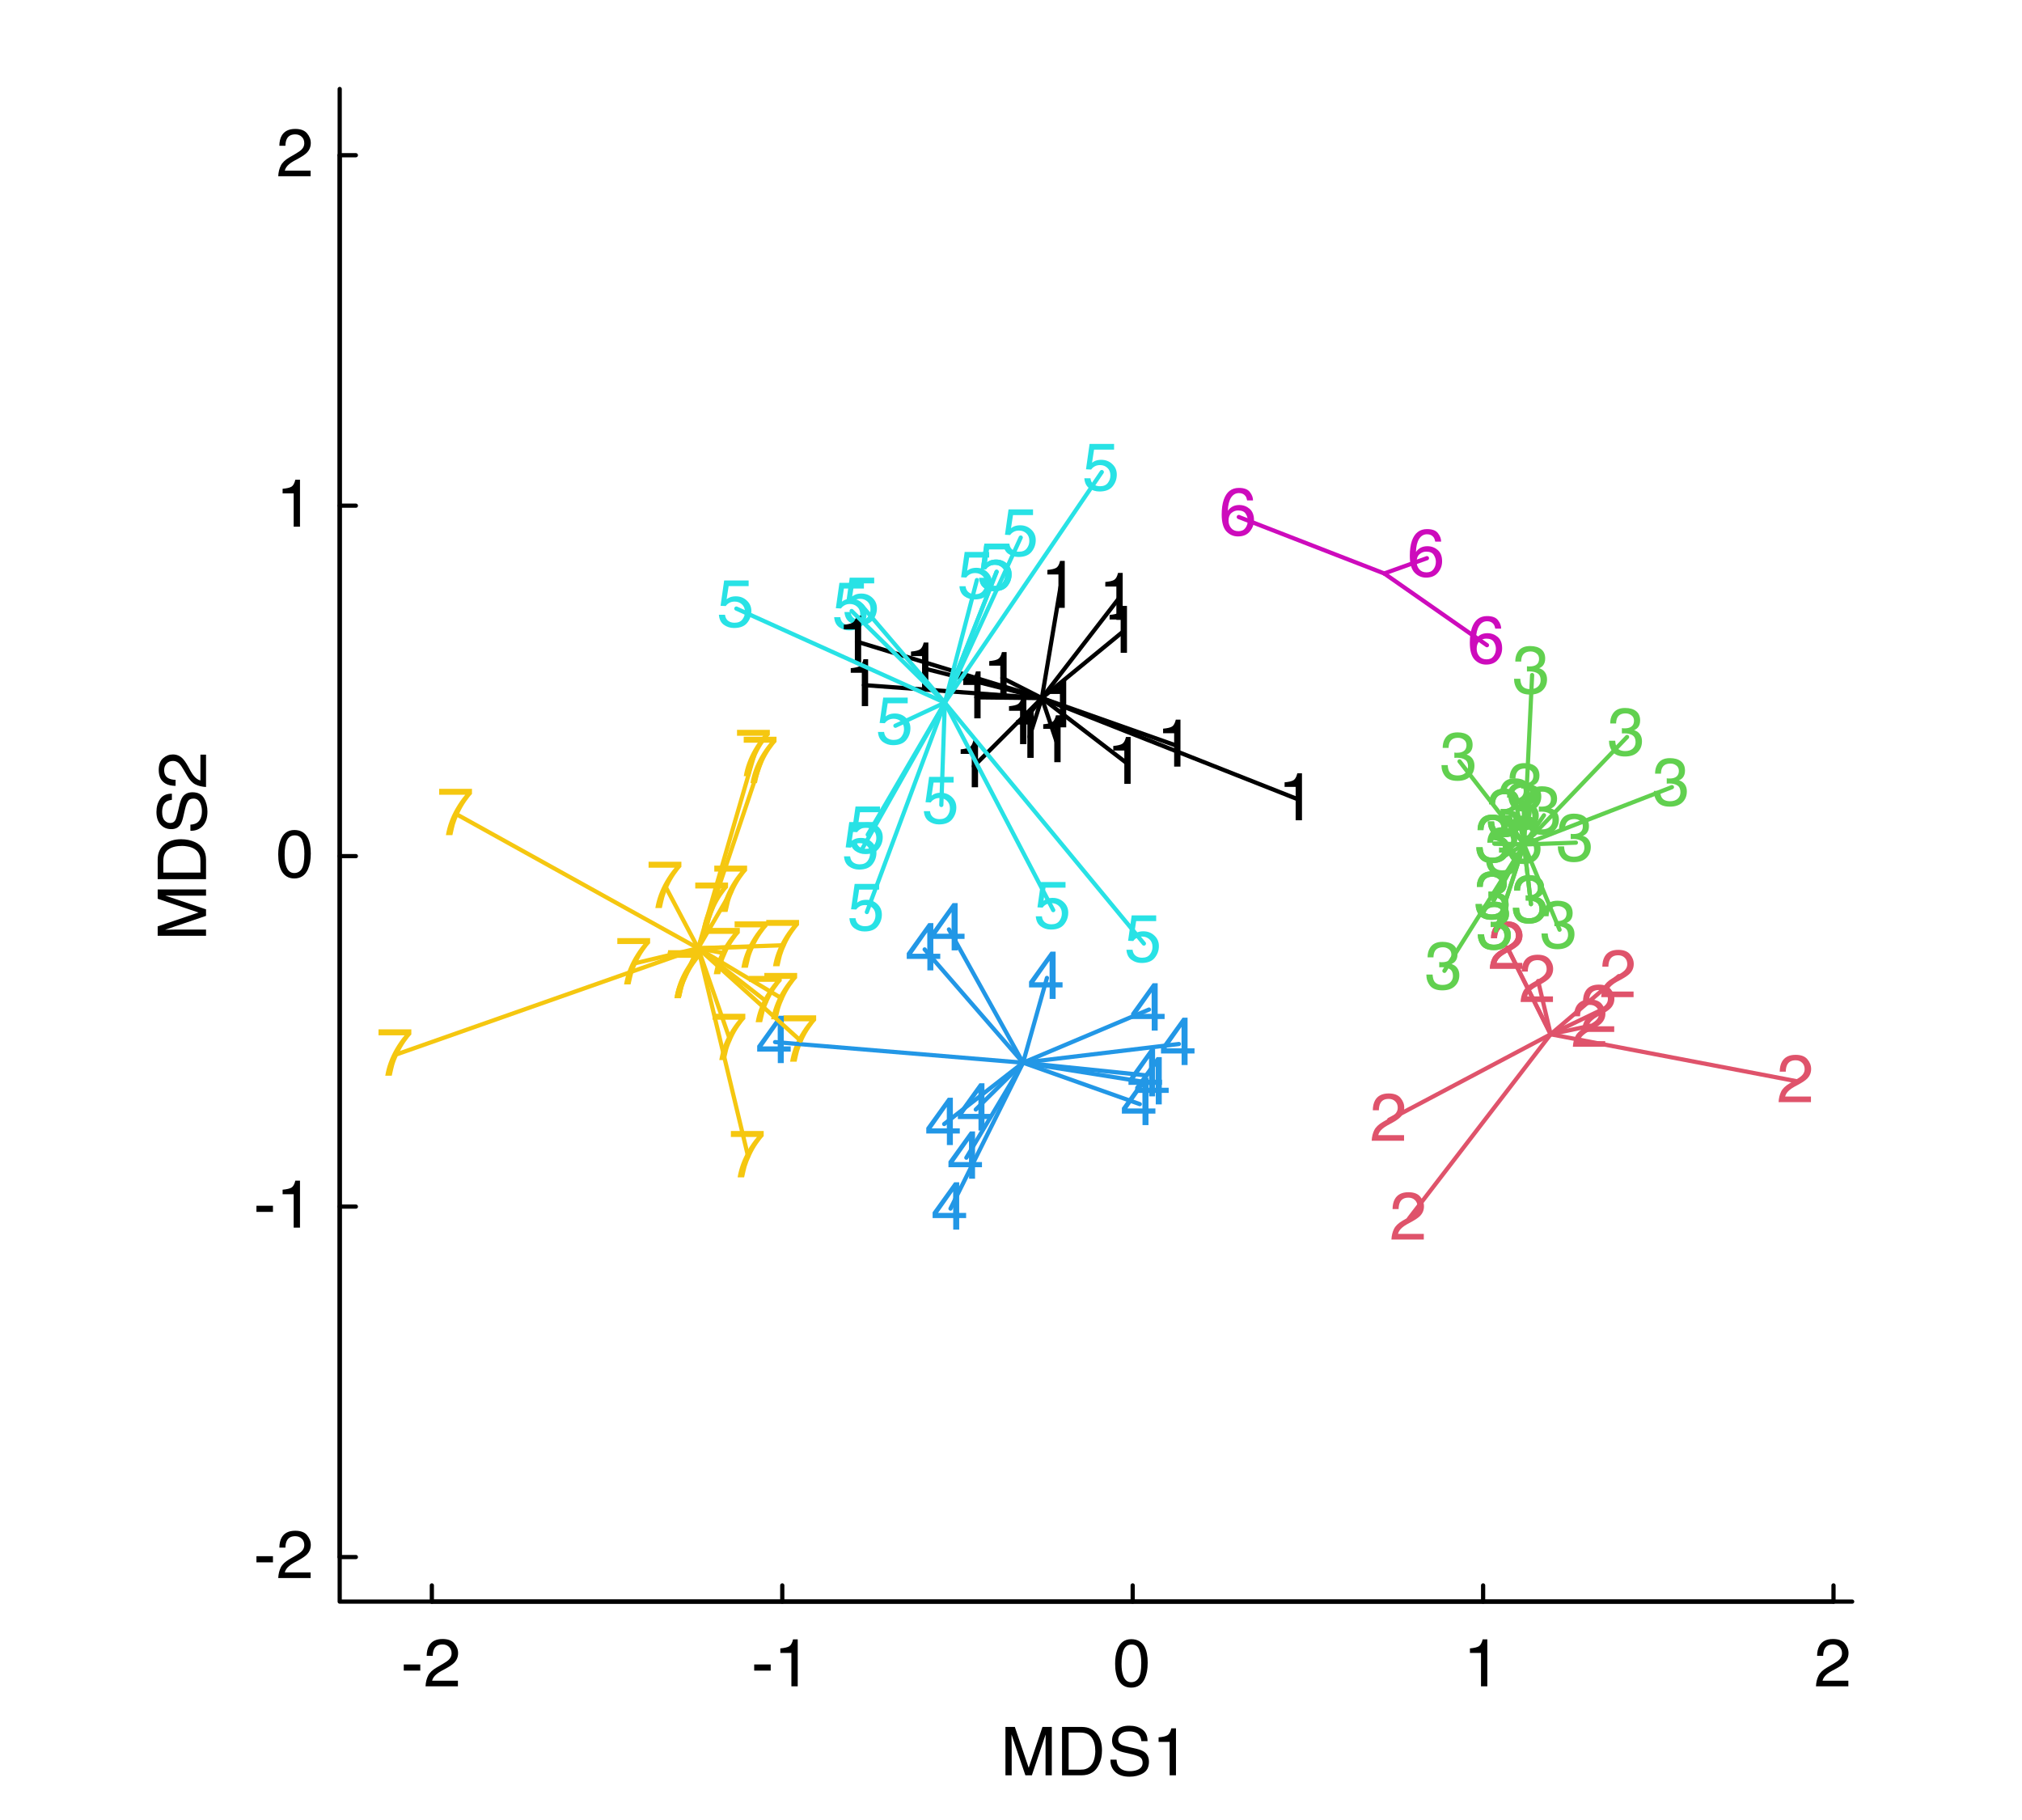 <?xml version="1.0" encoding="UTF-8"?>
<svg xmlns="http://www.w3.org/2000/svg" xmlns:xlink="http://www.w3.org/1999/xlink" width="360" height="324" viewBox="0 0 360 324">
<defs>
<g>
<g id="glyph-0-0">
<path d="M 0.391 0 L 0.391 -8.609 L 7.219 -8.609 L 7.219 0 Z M 6.141 -1.078 L 6.141 -7.531 L 1.469 -7.531 L 1.469 -1.078 Z M 6.141 -1.078 "/>
</g>
<g id="glyph-0-1">
<path d="M 0.5 -3.891 L 3.438 -3.891 L 3.438 -2.797 L 0.5 -2.797 Z M 0.5 -3.891 "/>
</g>
<g id="glyph-0-2">
<path d="M 0.375 0 C 0.414 -0.719 0.566 -1.344 0.828 -1.875 C 1.086 -2.414 1.594 -2.906 2.344 -3.344 L 3.469 -4 C 3.969 -4.289 4.32 -4.539 4.531 -4.75 C 4.852 -5.07 5.016 -5.441 5.016 -5.859 C 5.016 -6.348 4.863 -6.734 4.562 -7.016 C 4.27 -7.305 3.883 -7.453 3.406 -7.453 C 2.676 -7.453 2.176 -7.18 1.906 -6.641 C 1.75 -6.336 1.664 -5.93 1.656 -5.422 L 0.578 -5.422 C 0.586 -6.148 0.723 -6.742 0.984 -7.203 C 1.441 -8.016 2.25 -8.422 3.406 -8.422 C 4.363 -8.422 5.062 -8.16 5.5 -7.641 C 5.945 -7.117 6.172 -6.539 6.172 -5.906 C 6.172 -5.238 5.938 -4.664 5.469 -4.188 C 5.195 -3.906 4.707 -3.566 4 -3.172 L 3.188 -2.734 C 2.812 -2.523 2.516 -2.32 2.297 -2.125 C 1.898 -1.789 1.648 -1.414 1.547 -1 L 6.141 -1 L 6.141 0 Z M 0.375 0 "/>
</g>
<g id="glyph-0-3">
<path d="M 1.156 -5.938 L 1.156 -6.75 C 1.914 -6.82 2.441 -6.945 2.734 -7.125 C 3.035 -7.301 3.266 -7.711 3.422 -8.359 L 4.25 -8.359 L 4.25 0 L 3.125 0 L 3.125 -5.938 Z M 1.156 -5.938 "/>
</g>
<g id="glyph-0-4">
<path d="M 3.25 -8.391 C 4.332 -8.391 5.117 -7.941 5.609 -7.047 C 5.984 -6.359 6.172 -5.41 6.172 -4.203 C 6.172 -3.066 6 -2.125 5.656 -1.375 C 5.164 -0.301 4.359 0.234 3.234 0.234 C 2.234 0.234 1.484 -0.203 0.984 -1.078 C 0.578 -1.816 0.375 -2.801 0.375 -4.031 C 0.375 -4.977 0.5 -5.797 0.75 -6.484 C 1.207 -7.754 2.039 -8.391 3.25 -8.391 Z M 3.234 -0.734 C 3.785 -0.734 4.223 -0.973 4.547 -1.453 C 4.867 -1.941 5.031 -2.848 5.031 -4.172 C 5.031 -5.117 4.91 -5.898 4.672 -6.516 C 4.441 -7.129 3.988 -7.438 3.312 -7.438 C 2.688 -7.438 2.227 -7.145 1.938 -6.562 C 1.656 -5.977 1.516 -5.117 1.516 -3.984 C 1.516 -3.129 1.609 -2.441 1.797 -1.922 C 2.078 -1.129 2.555 -0.734 3.234 -0.734 Z M 3.234 -0.734 "/>
</g>
<g id="glyph-0-5">
<path d="M 0.891 -8.609 L 2.562 -8.609 L 5.031 -1.328 L 7.484 -8.609 L 9.141 -8.609 L 9.141 0 L 8.031 0 L 8.031 -5.078 C 8.031 -5.254 8.031 -5.547 8.031 -5.953 C 8.039 -6.359 8.047 -6.797 8.047 -7.266 L 5.594 0 L 4.438 0 L 1.969 -7.266 L 1.969 -7 C 1.969 -6.789 1.973 -6.469 1.984 -6.031 C 1.992 -5.602 2 -5.285 2 -5.078 L 2 0 L 0.891 0 Z M 0.891 -8.609 "/>
</g>
<g id="glyph-0-6">
<path d="M 4.219 -1 C 4.613 -1 4.938 -1.039 5.188 -1.125 C 5.645 -1.27 6.02 -1.562 6.312 -2 C 6.539 -2.344 6.703 -2.785 6.797 -3.328 C 6.859 -3.66 6.891 -3.961 6.891 -4.234 C 6.891 -5.305 6.676 -6.133 6.25 -6.719 C 5.832 -7.312 5.148 -7.609 4.203 -7.609 L 2.141 -7.609 L 2.141 -1 Z M 0.969 -8.609 L 4.453 -8.609 C 5.641 -8.609 6.555 -8.188 7.203 -7.344 C 7.785 -6.594 8.078 -5.625 8.078 -4.438 C 8.078 -3.52 7.906 -2.691 7.562 -1.953 C 6.957 -0.648 5.914 0 4.438 0 L 0.969 0 Z M 0.969 -8.609 "/>
</g>
<g id="glyph-0-7">
<path d="M 1.672 -2.781 C 1.703 -2.289 1.816 -1.895 2.016 -1.594 C 2.41 -1.02 3.094 -0.734 4.062 -0.734 C 4.5 -0.734 4.898 -0.797 5.266 -0.922 C 5.961 -1.16 6.312 -1.594 6.312 -2.219 C 6.312 -2.688 6.16 -3.02 5.859 -3.219 C 5.566 -3.414 5.102 -3.586 4.469 -3.734 L 3.312 -4 C 2.539 -4.164 2 -4.352 1.688 -4.562 C 1.145 -4.926 0.875 -5.461 0.875 -6.172 C 0.875 -6.953 1.141 -7.586 1.672 -8.078 C 2.203 -8.578 2.957 -8.828 3.938 -8.828 C 4.844 -8.828 5.609 -8.609 6.234 -8.172 C 6.867 -7.734 7.188 -7.035 7.188 -6.078 L 6.094 -6.078 C 6.031 -6.547 5.906 -6.898 5.719 -7.141 C 5.363 -7.586 4.758 -7.812 3.906 -7.812 C 3.219 -7.812 2.723 -7.664 2.422 -7.375 C 2.117 -7.094 1.969 -6.758 1.969 -6.375 C 1.969 -5.957 2.145 -5.648 2.5 -5.453 C 2.727 -5.328 3.25 -5.172 4.062 -4.984 L 5.281 -4.703 C 5.852 -4.566 6.301 -4.383 6.625 -4.156 C 7.164 -3.758 7.438 -3.176 7.438 -2.406 C 7.438 -1.457 7.086 -0.773 6.391 -0.359 C 5.703 0.047 4.898 0.25 3.984 0.25 C 2.91 0.25 2.07 -0.02 1.469 -0.562 C 0.863 -1.113 0.566 -1.852 0.578 -2.781 Z M 4.031 -8.844 Z M 4.031 -8.844 "/>
</g>
<g id="glyph-0-8">
<path d="M 3.125 0.234 C 2.125 0.234 1.398 -0.035 0.953 -0.578 C 0.504 -1.129 0.281 -1.797 0.281 -2.578 L 1.391 -2.578 C 1.43 -2.035 1.531 -1.641 1.688 -1.391 C 1.969 -0.953 2.461 -0.734 3.172 -0.734 C 3.734 -0.734 4.18 -0.879 4.516 -1.172 C 4.848 -1.473 5.016 -1.859 5.016 -2.328 C 5.016 -2.898 4.836 -3.301 4.484 -3.531 C 4.129 -3.77 3.641 -3.891 3.016 -3.891 C 2.941 -3.891 2.867 -3.883 2.797 -3.875 C 2.723 -3.875 2.648 -3.875 2.578 -3.875 L 2.578 -4.812 C 2.691 -4.789 2.785 -4.781 2.859 -4.781 C 2.93 -4.781 3.008 -4.781 3.094 -4.781 C 3.488 -4.781 3.812 -4.844 4.062 -4.969 C 4.508 -5.188 4.734 -5.578 4.734 -6.141 C 4.734 -6.555 4.582 -6.875 4.281 -7.094 C 3.988 -7.32 3.645 -7.438 3.25 -7.438 C 2.551 -7.438 2.066 -7.203 1.797 -6.734 C 1.648 -6.484 1.566 -6.117 1.547 -5.641 L 0.5 -5.641 C 0.5 -6.266 0.625 -6.797 0.875 -7.234 C 1.301 -8.016 2.055 -8.406 3.141 -8.406 C 3.992 -8.406 4.656 -8.211 5.125 -7.828 C 5.594 -7.453 5.828 -6.898 5.828 -6.172 C 5.828 -5.66 5.691 -5.242 5.422 -4.922 C 5.242 -4.723 5.02 -4.566 4.75 -4.453 C 5.188 -4.328 5.531 -4.094 5.781 -3.75 C 6.031 -3.406 6.156 -2.984 6.156 -2.484 C 6.156 -1.68 5.891 -1.023 5.359 -0.516 C 4.836 -0.016 4.094 0.234 3.125 0.234 Z M 3.125 0.234 "/>
</g>
<g id="glyph-0-9">
<path d="M 3.969 -2.969 L 3.969 -6.781 L 1.281 -2.969 Z M 3.984 0 L 3.984 -2.047 L 0.312 -2.047 L 0.312 -3.078 L 4.156 -8.422 L 5.047 -8.422 L 5.047 -2.969 L 6.281 -2.969 L 6.281 -2.047 L 5.047 -2.047 L 5.047 0 Z M 3.984 0 "/>
</g>
<g id="glyph-0-10">
<path d="M 1.484 -2.141 C 1.555 -1.535 1.836 -1.117 2.328 -0.891 C 2.578 -0.773 2.863 -0.719 3.188 -0.719 C 3.812 -0.719 4.273 -0.914 4.578 -1.312 C 4.879 -1.707 5.031 -2.148 5.031 -2.641 C 5.031 -3.223 4.848 -3.676 4.484 -4 C 4.129 -4.32 3.703 -4.484 3.203 -4.484 C 2.836 -4.484 2.523 -4.41 2.266 -4.266 C 2.004 -4.129 1.785 -3.938 1.609 -3.688 L 0.688 -3.734 L 1.328 -8.25 L 5.688 -8.25 L 5.688 -7.234 L 2.125 -7.234 L 1.766 -4.906 C 1.961 -5.051 2.148 -5.16 2.328 -5.234 C 2.641 -5.359 3 -5.422 3.406 -5.422 C 4.176 -5.422 4.828 -5.172 5.359 -4.672 C 5.898 -4.18 6.172 -3.555 6.172 -2.797 C 6.172 -2.004 5.922 -1.301 5.422 -0.688 C 4.93 -0.082 4.148 0.219 3.078 0.219 C 2.398 0.219 1.797 0.023 1.266 -0.359 C 0.742 -0.742 0.453 -1.336 0.391 -2.141 Z M 1.484 -2.141 "/>
</g>
<g id="glyph-0-11">
<path d="M 3.516 -8.422 C 4.453 -8.422 5.102 -8.176 5.469 -7.688 C 5.844 -7.207 6.031 -6.707 6.031 -6.188 L 4.984 -6.188 C 4.922 -6.52 4.82 -6.781 4.688 -6.969 C 4.426 -7.32 4.039 -7.5 3.531 -7.5 C 2.938 -7.5 2.461 -7.223 2.109 -6.672 C 1.766 -6.129 1.578 -5.352 1.547 -4.344 C 1.785 -4.695 2.086 -4.961 2.453 -5.141 C 2.785 -5.297 3.16 -5.375 3.578 -5.375 C 4.285 -5.375 4.898 -5.148 5.422 -4.703 C 5.941 -4.254 6.203 -3.582 6.203 -2.688 C 6.203 -1.926 5.953 -1.25 5.453 -0.656 C 4.961 -0.07 4.258 0.219 3.344 0.219 C 2.551 0.219 1.867 -0.078 1.297 -0.672 C 0.734 -1.273 0.453 -2.281 0.453 -3.688 C 0.453 -4.727 0.578 -5.613 0.828 -6.344 C 1.316 -7.727 2.211 -8.422 3.516 -8.422 Z M 3.438 -0.719 C 3.988 -0.719 4.398 -0.906 4.672 -1.281 C 4.953 -1.656 5.094 -2.098 5.094 -2.609 C 5.094 -3.035 4.969 -3.441 4.719 -3.828 C 4.477 -4.211 4.031 -4.406 3.375 -4.406 C 2.926 -4.406 2.531 -4.254 2.188 -3.953 C 1.844 -3.66 1.672 -3.211 1.672 -2.609 C 1.672 -2.078 1.828 -1.629 2.141 -1.266 C 2.453 -0.898 2.883 -0.719 3.438 -0.719 Z M 3.438 -0.719 "/>
</g>
<g id="glyph-0-12">
<path d="M 6.281 -8.25 L 6.281 -7.328 C 6.008 -7.066 5.648 -6.613 5.203 -5.969 C 4.754 -5.32 4.359 -4.625 4.016 -3.875 C 3.672 -3.133 3.41 -2.469 3.234 -1.875 C 3.129 -1.488 2.984 -0.863 2.797 0 L 1.641 0 C 1.898 -1.602 2.484 -3.195 3.391 -4.781 C 3.93 -5.707 4.492 -6.508 5.078 -7.188 L 0.438 -7.188 L 0.438 -8.25 Z M 6.281 -8.25 "/>
</g>
<g id="glyph-1-0">
<path d="M 0 -0.391 L -8.609 -0.391 L -8.609 -7.219 L 0 -7.219 Z M -1.078 -6.141 L -7.531 -6.141 L -7.531 -1.469 L -1.078 -1.469 Z M -1.078 -6.141 "/>
</g>
<g id="glyph-1-1">
<path d="M -8.609 -0.891 L -8.609 -2.562 L -1.328 -5.031 L -8.609 -7.484 L -8.609 -9.141 L 0 -9.141 L 0 -8.031 L -5.078 -8.031 C -5.254 -8.031 -5.547 -8.031 -5.953 -8.031 C -6.359 -8.039 -6.797 -8.047 -7.266 -8.047 L 0 -5.594 L 0 -4.438 L -7.266 -1.969 L -7 -1.969 C -6.789 -1.969 -6.469 -1.973 -6.031 -1.984 C -5.602 -1.992 -5.285 -2 -5.078 -2 L 0 -2 L 0 -0.891 Z M -8.609 -0.891 "/>
</g>
<g id="glyph-1-2">
<path d="M -1 -4.219 C -1 -4.613 -1.039 -4.938 -1.125 -5.188 C -1.27 -5.645 -1.562 -6.02 -2 -6.312 C -2.344 -6.539 -2.785 -6.703 -3.328 -6.797 C -3.66 -6.859 -3.961 -6.891 -4.234 -6.891 C -5.305 -6.891 -6.133 -6.676 -6.719 -6.25 C -7.312 -5.832 -7.609 -5.148 -7.609 -4.203 L -7.609 -2.141 L -1 -2.141 Z M -8.609 -0.969 L -8.609 -4.453 C -8.609 -5.641 -8.188 -6.555 -7.344 -7.203 C -6.594 -7.785 -5.625 -8.078 -4.438 -8.078 C -3.52 -8.078 -2.691 -7.906 -1.953 -7.562 C -0.648 -6.957 0 -5.914 0 -4.438 L 0 -0.969 Z M -8.609 -0.969 "/>
</g>
<g id="glyph-1-3">
<path d="M -2.781 -1.672 C -2.289 -1.703 -1.895 -1.816 -1.594 -2.016 C -1.02 -2.41 -0.734 -3.094 -0.734 -4.062 C -0.734 -4.5 -0.797 -4.898 -0.922 -5.266 C -1.16 -5.961 -1.594 -6.312 -2.219 -6.312 C -2.688 -6.312 -3.02 -6.16 -3.219 -5.859 C -3.414 -5.566 -3.586 -5.102 -3.734 -4.469 L -4 -3.312 C -4.164 -2.539 -4.352 -2 -4.562 -1.688 C -4.926 -1.145 -5.461 -0.875 -6.172 -0.875 C -6.953 -0.875 -7.586 -1.141 -8.078 -1.672 C -8.578 -2.203 -8.828 -2.957 -8.828 -3.938 C -8.828 -4.844 -8.609 -5.609 -8.172 -6.234 C -7.734 -6.867 -7.035 -7.188 -6.078 -7.188 L -6.078 -6.094 C -6.547 -6.031 -6.898 -5.906 -7.141 -5.719 C -7.586 -5.363 -7.812 -4.758 -7.812 -3.906 C -7.812 -3.219 -7.664 -2.723 -7.375 -2.422 C -7.094 -2.117 -6.758 -1.969 -6.375 -1.969 C -5.957 -1.969 -5.648 -2.145 -5.453 -2.5 C -5.328 -2.727 -5.172 -3.25 -4.984 -4.062 L -4.703 -5.281 C -4.566 -5.852 -4.383 -6.301 -4.156 -6.625 C -3.758 -7.164 -3.176 -7.438 -2.406 -7.438 C -1.457 -7.438 -0.773 -7.086 -0.359 -6.391 C 0.047 -5.703 0.25 -4.898 0.25 -3.984 C 0.25 -2.91 -0.02 -2.07 -0.562 -1.469 C -1.113 -0.863 -1.852 -0.566 -2.781 -0.578 Z M -8.844 -4.031 Z M -8.844 -4.031 "/>
</g>
<g id="glyph-1-4">
<path d="M 0 -0.375 C -0.719 -0.414 -1.344 -0.566 -1.875 -0.828 C -2.414 -1.086 -2.906 -1.594 -3.344 -2.344 L -4 -3.469 C -4.289 -3.969 -4.539 -4.32 -4.75 -4.531 C -5.07 -4.852 -5.441 -5.016 -5.859 -5.016 C -6.348 -5.016 -6.734 -4.863 -7.016 -4.562 C -7.305 -4.27 -7.453 -3.883 -7.453 -3.406 C -7.453 -2.676 -7.18 -2.176 -6.641 -1.906 C -6.336 -1.75 -5.93 -1.664 -5.422 -1.656 L -5.422 -0.578 C -6.148 -0.586 -6.742 -0.723 -7.203 -0.984 C -8.016 -1.441 -8.422 -2.25 -8.422 -3.406 C -8.422 -4.363 -8.16 -5.062 -7.641 -5.5 C -7.117 -5.945 -6.539 -6.172 -5.906 -6.172 C -5.238 -6.172 -4.664 -5.938 -4.188 -5.469 C -3.906 -5.195 -3.566 -4.707 -3.172 -4 L -2.734 -3.188 C -2.523 -2.812 -2.32 -2.516 -2.125 -2.297 C -1.789 -1.898 -1.414 -1.648 -1 -1.547 L -1 -6.141 L 0 -6.141 Z M 0 -0.375 "/>
</g>
</g>
</defs>
<rect x="-36" y="-32.4" width="432" height="388.8" fill="rgb(100%, 100%, 100%)" fill-opacity="1"/>
<path fill="none" stroke-width="0.75" stroke-linecap="round" stroke-linejoin="round" stroke="rgb(0%, 0%, 0%)" stroke-opacity="1" stroke-miterlimit="10" d="M 76.887 285.121 L 326.441 285.121 "/>
<path fill="none" stroke-width="0.75" stroke-linecap="round" stroke-linejoin="round" stroke="rgb(0%, 0%, 0%)" stroke-opacity="1" stroke-miterlimit="10" d="M 76.887 285.121 L 76.887 282.238 "/>
<path fill="none" stroke-width="0.75" stroke-linecap="round" stroke-linejoin="round" stroke="rgb(0%, 0%, 0%)" stroke-opacity="1" stroke-miterlimit="10" d="M 139.277 285.121 L 139.277 282.238 "/>
<path fill="none" stroke-width="0.75" stroke-linecap="round" stroke-linejoin="round" stroke="rgb(0%, 0%, 0%)" stroke-opacity="1" stroke-miterlimit="10" d="M 201.664 285.121 L 201.664 282.238 "/>
<path fill="none" stroke-width="0.75" stroke-linecap="round" stroke-linejoin="round" stroke="rgb(0%, 0%, 0%)" stroke-opacity="1" stroke-miterlimit="10" d="M 264.055 285.121 L 264.055 282.238 "/>
<path fill="none" stroke-width="0.75" stroke-linecap="round" stroke-linejoin="round" stroke="rgb(0%, 0%, 0%)" stroke-opacity="1" stroke-miterlimit="10" d="M 326.441 285.121 L 326.441 282.238 "/>
<g fill="rgb(0%, 0%, 0%)" fill-opacity="1">
<use xlink:href="#glyph-0-1" x="71.387" y="300.201"/>
<use xlink:href="#glyph-0-2" x="75.387" y="300.201"/>
</g>
<g fill="rgb(0%, 0%, 0%)" fill-opacity="1">
<use xlink:href="#glyph-0-1" x="133.777" y="300.201"/>
<use xlink:href="#glyph-0-3" x="137.777" y="300.201"/>
</g>
<g fill="rgb(0%, 0%, 0%)" fill-opacity="1">
<use xlink:href="#glyph-0-4" x="198.164" y="300.201"/>
</g>
<g fill="rgb(0%, 0%, 0%)" fill-opacity="1">
<use xlink:href="#glyph-0-3" x="260.555" y="300.201"/>
</g>
<g fill="rgb(0%, 0%, 0%)" fill-opacity="1">
<use xlink:href="#glyph-0-2" x="322.941" y="300.201"/>
</g>
<path fill="none" stroke-width="0.75" stroke-linecap="round" stroke-linejoin="round" stroke="rgb(0%, 0%, 0%)" stroke-opacity="1" stroke-miterlimit="10" d="M 60.48 277.188 L 60.48 27.633 "/>
<path fill="none" stroke-width="0.75" stroke-linecap="round" stroke-linejoin="round" stroke="rgb(0%, 0%, 0%)" stroke-opacity="1" stroke-miterlimit="10" d="M 60.48 277.188 L 63.359 277.188 "/>
<path fill="none" stroke-width="0.75" stroke-linecap="round" stroke-linejoin="round" stroke="rgb(0%, 0%, 0%)" stroke-opacity="1" stroke-miterlimit="10" d="M 60.48 214.801 L 63.359 214.801 "/>
<path fill="none" stroke-width="0.75" stroke-linecap="round" stroke-linejoin="round" stroke="rgb(0%, 0%, 0%)" stroke-opacity="1" stroke-miterlimit="10" d="M 60.48 152.41 L 63.359 152.41 "/>
<path fill="none" stroke-width="0.75" stroke-linecap="round" stroke-linejoin="round" stroke="rgb(0%, 0%, 0%)" stroke-opacity="1" stroke-miterlimit="10" d="M 60.48 90.023 L 63.359 90.023 "/>
<path fill="none" stroke-width="0.75" stroke-linecap="round" stroke-linejoin="round" stroke="rgb(0%, 0%, 0%)" stroke-opacity="1" stroke-miterlimit="10" d="M 60.48 27.633 L 63.359 27.633 "/>
<g fill="rgb(0%, 0%, 0%)" fill-opacity="1">
<use xlink:href="#glyph-0-1" x="45.16" y="280.928"/>
<use xlink:href="#glyph-0-2" x="49.16" y="280.928"/>
</g>
<g fill="rgb(0%, 0%, 0%)" fill-opacity="1">
<use xlink:href="#glyph-0-1" x="45.16" y="218.541"/>
<use xlink:href="#glyph-0-3" x="49.16" y="218.541"/>
</g>
<g fill="rgb(0%, 0%, 0%)" fill-opacity="1">
<use xlink:href="#glyph-0-4" x="49.16" y="156.15"/>
</g>
<g fill="rgb(0%, 0%, 0%)" fill-opacity="1">
<use xlink:href="#glyph-0-3" x="49.16" y="93.764"/>
</g>
<g fill="rgb(0%, 0%, 0%)" fill-opacity="1">
<use xlink:href="#glyph-0-2" x="49.16" y="31.373"/>
</g>
<path fill="none" stroke-width="0.75" stroke-linecap="round" stroke-linejoin="round" stroke="rgb(0%, 0%, 0%)" stroke-opacity="1" stroke-miterlimit="10" d="M 60.48 15.84 L 60.48 285.121 L 329.762 285.121 "/>
<g fill="rgb(0%, 0%, 0%)" fill-opacity="1">
<use xlink:href="#glyph-0-5" x="178.121" y="316.041"/>
<use xlink:href="#glyph-0-6" x="188.121" y="316.041"/>
<use xlink:href="#glyph-0-7" x="197.121" y="316.041"/>
<use xlink:href="#glyph-0-3" x="205.121" y="316.041"/>
</g>
<g fill="rgb(0%, 0%, 0%)" fill-opacity="1">
<use xlink:href="#glyph-1-1" x="36.682" y="167.48"/>
<use xlink:href="#glyph-1-2" x="36.682" y="157.48"/>
<use xlink:href="#glyph-1-3" x="36.682" y="148.48"/>
<use xlink:href="#glyph-1-4" x="36.682" y="140.48"/>
</g>
<g fill="rgb(0%, 0%, 0%)" fill-opacity="1">
<use xlink:href="#glyph-0-3" x="161.039" y="122.744"/>
</g>
<g fill="rgb(87.451%, 32.549%, 41.961%)" fill-opacity="1">
<use xlink:href="#glyph-0-2" x="243.84" y="203.08"/>
</g>
<g fill="rgb(38.039%, 81.569%, 30.98%)" fill-opacity="1">
<use xlink:href="#glyph-0-8" x="277.074" y="153.252"/>
</g>
<g fill="rgb(13.333%, 59.216%, 90.196%)" fill-opacity="1">
<use xlink:href="#glyph-0-9" x="161.125" y="172.756"/>
</g>
<g fill="rgb(13.333%, 59.216%, 90.196%)" fill-opacity="1">
<use xlink:href="#glyph-0-9" x="164.602" y="203.842"/>
</g>
<g fill="rgb(13.333%, 59.216%, 90.196%)" fill-opacity="1">
<use xlink:href="#glyph-0-9" x="206.391" y="189.596"/>
</g>
<g fill="rgb(13.333%, 59.216%, 90.196%)" fill-opacity="1">
<use xlink:href="#glyph-0-9" x="199.43" y="200.299"/>
</g>
<g fill="rgb(0%, 0%, 0%)" fill-opacity="1">
<use xlink:href="#glyph-0-3" x="179.785" y="134.916"/>
</g>
<g fill="rgb(38.039%, 81.569%, 30.98%)" fill-opacity="1">
<use xlink:href="#glyph-0-8" x="264.305" y="155.666"/>
</g>
<g fill="rgb(0%, 0%, 0%)" fill-opacity="1">
<use xlink:href="#glyph-0-3" x="185.582" y="129.482"/>
</g>
<g fill="rgb(0%, 0%, 0%)" fill-opacity="1">
<use xlink:href="#glyph-0-3" x="184.582" y="135.689"/>
</g>
<g fill="rgb(15.686%, 88.627%, 89.804%)" fill-opacity="1">
<use xlink:href="#glyph-0-10" x="164.094" y="146.545"/>
</g>
<g fill="rgb(0%, 0%, 0%)" fill-opacity="1">
<use xlink:href="#glyph-0-3" x="205.922" y="136.471"/>
</g>
<g fill="rgb(0%, 0%, 0%)" fill-opacity="1">
<use xlink:href="#glyph-0-3" x="197.051" y="139.549"/>
</g>
<g fill="rgb(0%, 0%, 0%)" fill-opacity="1">
<use xlink:href="#glyph-0-3" x="169.883" y="140.146"/>
</g>
<g fill="rgb(15.686%, 88.627%, 89.804%)" fill-opacity="1">
<use xlink:href="#glyph-0-10" x="149.875" y="154.588"/>
</g>
<g fill="rgb(15.686%, 88.627%, 89.804%)" fill-opacity="1">
<use xlink:href="#glyph-0-10" x="150.992" y="151.83"/>
</g>
<g fill="rgb(38.039%, 81.569%, 30.98%)" fill-opacity="1">
<use xlink:href="#glyph-0-8" x="286.184" y="134.439"/>
</g>
<g fill="rgb(0%, 0%, 0%)" fill-opacity="1">
<use xlink:href="#glyph-0-3" x="195.633" y="110.354"/>
</g>
<g fill="rgb(0%, 0%, 0%)" fill-opacity="1">
<use xlink:href="#glyph-0-3" x="178.488" y="132.471"/>
</g>
<g fill="rgb(0%, 0%, 0%)" fill-opacity="1">
<use xlink:href="#glyph-0-3" x="227.555" y="146.021"/>
</g>
<g fill="rgb(38.039%, 81.569%, 30.98%)" fill-opacity="1">
<use xlink:href="#glyph-0-8" x="269.281" y="123.416"/>
</g>
<g fill="rgb(38.039%, 81.569%, 30.98%)" fill-opacity="1">
<use xlink:href="#glyph-0-8" x="294.172" y="143.369"/>
</g>
<g fill="rgb(38.039%, 81.569%, 30.98%)" fill-opacity="1">
<use xlink:href="#glyph-0-8" x="262.441" y="163.521"/>
</g>
<g fill="rgb(80.392%, 4.314%, 73.725%)" fill-opacity="1">
<use xlink:href="#glyph-0-11" x="261.238" y="118.096"/>
</g>
<g fill="rgb(38.039%, 81.569%, 30.98%)" fill-opacity="1">
<use xlink:href="#glyph-0-8" x="264.617" y="148.818"/>
</g>
<g fill="rgb(0%, 0%, 0%)" fill-opacity="1">
<use xlink:href="#glyph-0-3" x="196.398" y="116.221"/>
</g>
<g fill="rgb(38.039%, 81.569%, 30.98%)" fill-opacity="1">
<use xlink:href="#glyph-0-8" x="262.441" y="163.521"/>
</g>
<g fill="rgb(15.686%, 88.627%, 89.804%)" fill-opacity="1">
<use xlink:href="#glyph-0-10" x="155.922" y="132.439"/>
</g>
<g fill="rgb(15.686%, 88.627%, 89.804%)" fill-opacity="1">
<use xlink:href="#glyph-0-10" x="200.16" y="171.213"/>
</g>
<g fill="rgb(38.039%, 81.569%, 30.98%)" fill-opacity="1">
<use xlink:href="#glyph-0-8" x="268.262" y="144.252"/>
</g>
<g fill="rgb(80.392%, 4.314%, 73.725%)" fill-opacity="1">
<use xlink:href="#glyph-0-11" x="250.551" y="102.611"/>
</g>
<g fill="rgb(15.686%, 88.627%, 89.804%)" fill-opacity="1">
<use xlink:href="#glyph-0-10" x="184.02" y="165.264"/>
</g>
<g fill="rgb(38.039%, 81.569%, 30.98%)" fill-opacity="1">
<use xlink:href="#glyph-0-8" x="269.074" y="164.197"/>
</g>
<g fill="rgb(87.451%, 32.549%, 41.961%)" fill-opacity="1">
<use xlink:href="#glyph-0-2" x="247.355" y="220.662"/>
</g>
<g fill="rgb(13.333%, 59.216%, 90.196%)" fill-opacity="1">
<use xlink:href="#glyph-0-9" x="182.898" y="177.83"/>
</g>
<g fill="rgb(13.333%, 59.216%, 90.196%)" fill-opacity="1">
<use xlink:href="#glyph-0-9" x="165.449" y="169.193"/>
</g>
<g fill="rgb(13.333%, 59.216%, 90.196%)" fill-opacity="1">
<use xlink:href="#glyph-0-9" x="200.605" y="195.182"/>
</g>
<g fill="rgb(0%, 0%, 0%)" fill-opacity="1">
<use xlink:href="#glyph-0-3" x="185.32" y="108.209"/>
</g>
<g fill="rgb(38.039%, 81.569%, 30.98%)" fill-opacity="1">
<use xlink:href="#glyph-0-8" x="274.168" y="168.752"/>
</g>
<g fill="rgb(38.039%, 81.569%, 30.98%)" fill-opacity="1">
<use xlink:href="#glyph-0-8" x="271.395" y="148.377"/>
</g>
<g fill="rgb(38.039%, 81.569%, 30.98%)" fill-opacity="1">
<use xlink:href="#glyph-0-8" x="268.125" y="153.584"/>
</g>
<g fill="rgb(87.451%, 32.549%, 41.961%)" fill-opacity="1">
<use xlink:href="#glyph-0-2" x="264.883" y="172.443"/>
</g>
<g fill="rgb(87.451%, 32.549%, 41.961%)" fill-opacity="1">
<use xlink:href="#glyph-0-2" x="264.883" y="172.443"/>
</g>
<g fill="rgb(87.451%, 32.549%, 41.961%)" fill-opacity="1">
<use xlink:href="#glyph-0-2" x="316.285" y="196.205"/>
</g>
<g fill="rgb(87.451%, 32.549%, 41.961%)" fill-opacity="1">
<use xlink:href="#glyph-0-2" x="284.703" y="177.514"/>
</g>
<g fill="rgb(38.039%, 81.569%, 30.98%)" fill-opacity="1">
<use xlink:href="#glyph-0-8" x="262.57" y="153.416"/>
</g>
<g fill="rgb(38.039%, 81.569%, 30.98%)" fill-opacity="1">
<use xlink:href="#glyph-0-8" x="267.812" y="147.654"/>
</g>
<g fill="rgb(87.451%, 32.549%, 41.961%)" fill-opacity="1">
<use xlink:href="#glyph-0-2" x="279.66" y="186.346"/>
</g>
<g fill="rgb(87.451%, 32.549%, 41.961%)" fill-opacity="1">
<use xlink:href="#glyph-0-2" x="270.352" y="178.381"/>
</g>
<g fill="rgb(87.451%, 32.549%, 41.961%)" fill-opacity="1">
<use xlink:href="#glyph-0-2" x="281.258" y="183.701"/>
</g>
<g fill="rgb(38.039%, 81.569%, 30.98%)" fill-opacity="1">
<use xlink:href="#glyph-0-8" x="253.668" y="176.072"/>
</g>
<g fill="rgb(38.039%, 81.569%, 30.98%)" fill-opacity="1">
<use xlink:href="#glyph-0-8" x="262.832" y="168.908"/>
</g>
<g fill="rgb(38.039%, 81.569%, 30.98%)" fill-opacity="1">
<use xlink:href="#glyph-0-8" x="262.57" y="153.416"/>
</g>
<g fill="rgb(38.039%, 81.569%, 30.98%)" fill-opacity="1">
<use xlink:href="#glyph-0-8" x="262.832" y="168.908"/>
</g>
<g fill="rgb(38.039%, 81.569%, 30.98%)" fill-opacity="1">
<use xlink:href="#glyph-0-8" x="264.617" y="148.818"/>
</g>
<g fill="rgb(38.039%, 81.569%, 30.98%)" fill-opacity="1">
<use xlink:href="#glyph-0-8" x="266.551" y="146.963"/>
</g>
<g fill="rgb(38.039%, 81.569%, 30.98%)" fill-opacity="1">
<use xlink:href="#glyph-0-8" x="269.074" y="164.197"/>
</g>
<g fill="rgb(80.392%, 4.314%, 73.725%)" fill-opacity="1">
<use xlink:href="#glyph-0-11" x="217.059" y="95.279"/>
</g>
<g fill="rgb(38.039%, 81.569%, 30.98%)" fill-opacity="1">
<use xlink:href="#glyph-0-8" x="256.359" y="138.783"/>
</g>
<g fill="rgb(13.333%, 59.216%, 90.196%)" fill-opacity="1">
<use xlink:href="#glyph-0-9" x="201.793" y="196.607"/>
</g>
<g fill="rgb(13.333%, 59.216%, 90.196%)" fill-opacity="1">
<use xlink:href="#glyph-0-9" x="201.07" y="183.463"/>
</g>
<g fill="rgb(96.078%, 78.039%, 6.275%)" fill-opacity="1">
<use xlink:href="#glyph-0-12" x="132.898" y="181.979"/>
</g>
<g fill="rgb(96.078%, 78.039%, 6.275%)" fill-opacity="1">
<use xlink:href="#glyph-0-12" x="130.352" y="172.279"/>
</g>
<g fill="rgb(96.078%, 78.039%, 6.275%)" fill-opacity="1">
<use xlink:href="#glyph-0-12" x="139.031" y="189.002"/>
</g>
<g fill="rgb(0%, 0%, 0%)" fill-opacity="1">
<use xlink:href="#glyph-0-3" x="174.969" y="124.439"/>
</g>
<g fill="rgb(13.333%, 59.216%, 90.196%)" fill-opacity="1">
<use xlink:href="#glyph-0-9" x="170.227" y="201.264"/>
</g>
<g fill="rgb(0%, 0%, 0%)" fill-opacity="1">
<use xlink:href="#glyph-0-3" x="170.336" y="127.881"/>
</g>
<g fill="rgb(13.333%, 59.216%, 90.196%)" fill-opacity="1">
<use xlink:href="#glyph-0-9" x="165.73" y="218.896"/>
</g>
<g fill="rgb(13.333%, 59.216%, 90.196%)" fill-opacity="1">
<use xlink:href="#glyph-0-9" x="168.551" y="209.838"/>
</g>
<g fill="rgb(15.686%, 88.627%, 89.804%)" fill-opacity="1">
<use xlink:href="#glyph-0-10" x="173.938" y="105.033"/>
</g>
<g fill="rgb(15.686%, 88.627%, 89.804%)" fill-opacity="1">
<use xlink:href="#glyph-0-10" x="192.664" y="87.279"/>
</g>
<g fill="rgb(15.686%, 88.627%, 89.804%)" fill-opacity="1">
<use xlink:href="#glyph-0-10" x="178.234" y="98.936"/>
</g>
<g fill="rgb(15.686%, 88.627%, 89.804%)" fill-opacity="1">
<use xlink:href="#glyph-0-10" x="173.938" y="105.033"/>
</g>
<g fill="rgb(15.686%, 88.627%, 89.804%)" fill-opacity="1">
<use xlink:href="#glyph-0-10" x="170.426" y="106.502"/>
</g>
<g fill="rgb(15.686%, 88.627%, 89.804%)" fill-opacity="1">
<use xlink:href="#glyph-0-10" x="150.836" y="165.604"/>
</g>
<g fill="rgb(15.686%, 88.627%, 89.804%)" fill-opacity="1">
<use xlink:href="#glyph-0-10" x="149.957" y="111.088"/>
</g>
<g fill="rgb(15.686%, 88.627%, 89.804%)" fill-opacity="1">
<use xlink:href="#glyph-0-10" x="148.125" y="112.01"/>
</g>
<g fill="rgb(13.333%, 59.216%, 90.196%)" fill-opacity="1">
<use xlink:href="#glyph-0-9" x="134.496" y="189.252"/>
</g>
<g fill="rgb(0%, 0%, 0%)" fill-opacity="1">
<use xlink:href="#glyph-0-3" x="149.074" y="117.967"/>
</g>
<g fill="rgb(15.686%, 88.627%, 89.804%)" fill-opacity="1">
<use xlink:href="#glyph-0-10" x="127.602" y="111.58"/>
</g>
<g fill="rgb(96.078%, 78.039%, 6.275%)" fill-opacity="1">
<use xlink:href="#glyph-0-12" x="118.43" y="177.701"/>
</g>
<g fill="rgb(96.078%, 78.039%, 6.275%)" fill-opacity="1">
<use xlink:href="#glyph-0-12" x="126.734" y="162.35"/>
</g>
<g fill="rgb(96.078%, 78.039%, 6.275%)" fill-opacity="1">
<use xlink:href="#glyph-0-12" x="125.438" y="173.436"/>
</g>
<g fill="rgb(96.078%, 78.039%, 6.275%)" fill-opacity="1">
<use xlink:href="#glyph-0-12" x="118.504" y="177.404"/>
</g>
<g fill="rgb(96.078%, 78.039%, 6.275%)" fill-opacity="1">
<use xlink:href="#glyph-0-12" x="129.688" y="209.592"/>
</g>
<g fill="rgb(96.078%, 78.039%, 6.275%)" fill-opacity="1">
<use xlink:href="#glyph-0-12" x="135.645" y="181.455"/>
</g>
<g fill="rgb(0%, 0%, 0%)" fill-opacity="1">
<use xlink:href="#glyph-0-3" x="150.312" y="125.705"/>
</g>
<g fill="rgb(96.078%, 78.039%, 6.275%)" fill-opacity="1">
<use xlink:href="#glyph-0-12" x="135.984" y="172.014"/>
</g>
<g fill="rgb(96.078%, 78.039%, 6.275%)" fill-opacity="1">
<use xlink:href="#glyph-0-12" x="109.469" y="175.248"/>
</g>
<g fill="rgb(96.078%, 78.039%, 6.275%)" fill-opacity="1">
<use xlink:href="#glyph-0-12" x="131.973" y="139.408"/>
</g>
<g fill="rgb(96.078%, 78.039%, 6.275%)" fill-opacity="1">
<use xlink:href="#glyph-0-12" x="130.781" y="138.174"/>
</g>
<g fill="rgb(96.078%, 78.039%, 6.275%)" fill-opacity="1">
<use xlink:href="#glyph-0-12" x="115.035" y="161.658"/>
</g>
<g fill="rgb(96.078%, 78.039%, 6.275%)" fill-opacity="1">
<use xlink:href="#glyph-0-12" x="126.418" y="188.721"/>
</g>
<g fill="rgb(96.078%, 78.039%, 6.275%)" fill-opacity="1">
<use xlink:href="#glyph-0-12" x="66.953" y="191.498"/>
</g>
<g fill="rgb(96.078%, 78.039%, 6.275%)" fill-opacity="1">
<use xlink:href="#glyph-0-12" x="123.344" y="165.361"/>
</g>
<g fill="rgb(96.078%, 78.039%, 6.275%)" fill-opacity="1">
<use xlink:href="#glyph-0-12" x="77.75" y="148.674"/>
</g>
<path fill="none" stroke-width="0.75" stroke-linecap="round" stroke-linejoin="round" stroke="rgb(0%, 0%, 0%)" stroke-opacity="1" stroke-miterlimit="10" d="M 185.496 124.277 L 164.539 119.004 "/>
<path fill="none" stroke-width="0.75" stroke-linecap="round" stroke-linejoin="round" stroke="rgb(0%, 0%, 0%)" stroke-opacity="1" stroke-miterlimit="10" d="M 185.496 124.277 L 183.285 131.176 "/>
<path fill="none" stroke-width="0.75" stroke-linecap="round" stroke-linejoin="round" stroke="rgb(0%, 0%, 0%)" stroke-opacity="1" stroke-miterlimit="10" d="M 185.496 124.277 L 189.082 125.742 "/>
<path fill="none" stroke-width="0.75" stroke-linecap="round" stroke-linejoin="round" stroke="rgb(0%, 0%, 0%)" stroke-opacity="1" stroke-miterlimit="10" d="M 185.496 124.277 L 188.082 131.949 "/>
<path fill="none" stroke-width="0.75" stroke-linecap="round" stroke-linejoin="round" stroke="rgb(0%, 0%, 0%)" stroke-opacity="1" stroke-miterlimit="10" d="M 185.496 124.277 L 209.422 132.73 "/>
<path fill="none" stroke-width="0.75" stroke-linecap="round" stroke-linejoin="round" stroke="rgb(0%, 0%, 0%)" stroke-opacity="1" stroke-miterlimit="10" d="M 185.496 124.277 L 200.551 135.809 "/>
<path fill="none" stroke-width="0.75" stroke-linecap="round" stroke-linejoin="round" stroke="rgb(0%, 0%, 0%)" stroke-opacity="1" stroke-miterlimit="10" d="M 185.496 124.277 L 173.383 136.406 "/>
<path fill="none" stroke-width="0.75" stroke-linecap="round" stroke-linejoin="round" stroke="rgb(0%, 0%, 0%)" stroke-opacity="1" stroke-miterlimit="10" d="M 185.496 124.277 L 199.133 106.613 "/>
<path fill="none" stroke-width="0.75" stroke-linecap="round" stroke-linejoin="round" stroke="rgb(0%, 0%, 0%)" stroke-opacity="1" stroke-miterlimit="10" d="M 185.496 124.277 L 181.988 128.73 "/>
<path fill="none" stroke-width="0.75" stroke-linecap="round" stroke-linejoin="round" stroke="rgb(0%, 0%, 0%)" stroke-opacity="1" stroke-miterlimit="10" d="M 185.496 124.277 L 231.055 142.281 "/>
<path fill="none" stroke-width="0.75" stroke-linecap="round" stroke-linejoin="round" stroke="rgb(0%, 0%, 0%)" stroke-opacity="1" stroke-miterlimit="10" d="M 185.496 124.277 L 199.898 112.48 "/>
<path fill="none" stroke-width="0.75" stroke-linecap="round" stroke-linejoin="round" stroke="rgb(0%, 0%, 0%)" stroke-opacity="1" stroke-miterlimit="10" d="M 185.496 124.277 L 188.82 104.469 "/>
<path fill="none" stroke-width="0.75" stroke-linecap="round" stroke-linejoin="round" stroke="rgb(0%, 0%, 0%)" stroke-opacity="1" stroke-miterlimit="10" d="M 185.496 124.277 L 178.469 120.699 "/>
<path fill="none" stroke-width="0.75" stroke-linecap="round" stroke-linejoin="round" stroke="rgb(0%, 0%, 0%)" stroke-opacity="1" stroke-miterlimit="10" d="M 185.496 124.277 L 173.836 124.141 "/>
<path fill="none" stroke-width="0.75" stroke-linecap="round" stroke-linejoin="round" stroke="rgb(0%, 0%, 0%)" stroke-opacity="1" stroke-miterlimit="10" d="M 185.496 124.277 L 152.574 114.227 "/>
<path fill="none" stroke-width="0.75" stroke-linecap="round" stroke-linejoin="round" stroke="rgb(0%, 0%, 0%)" stroke-opacity="1" stroke-miterlimit="10" d="M 185.496 124.277 L 153.812 121.965 "/>
<path fill="none" stroke-width="0.75" stroke-linecap="round" stroke-linejoin="round" stroke="rgb(87.451%, 32.549%, 41.961%)" stroke-opacity="1" stroke-miterlimit="10" d="M 276.082 184.125 L 247.34 199.34 "/>
<path fill="none" stroke-width="0.75" stroke-linecap="round" stroke-linejoin="round" stroke="rgb(87.451%, 32.549%, 41.961%)" stroke-opacity="1" stroke-miterlimit="10" d="M 276.082 184.125 L 250.855 216.922 "/>
<path fill="none" stroke-width="0.75" stroke-linecap="round" stroke-linejoin="round" stroke="rgb(87.451%, 32.549%, 41.961%)" stroke-opacity="1" stroke-miterlimit="10" d="M 276.082 184.125 L 268.383 168.703 "/>
<path fill="none" stroke-width="0.75" stroke-linecap="round" stroke-linejoin="round" stroke="rgb(87.451%, 32.549%, 41.961%)" stroke-opacity="1" stroke-miterlimit="10" d="M 276.082 184.125 L 268.383 168.703 "/>
<path fill="none" stroke-width="0.75" stroke-linecap="round" stroke-linejoin="round" stroke="rgb(87.451%, 32.549%, 41.961%)" stroke-opacity="1" stroke-miterlimit="10" d="M 276.082 184.125 L 319.785 192.465 "/>
<path fill="none" stroke-width="0.75" stroke-linecap="round" stroke-linejoin="round" stroke="rgb(87.451%, 32.549%, 41.961%)" stroke-opacity="1" stroke-miterlimit="10" d="M 276.082 184.125 L 288.203 173.773 "/>
<path fill="none" stroke-width="0.75" stroke-linecap="round" stroke-linejoin="round" stroke="rgb(87.451%, 32.549%, 41.961%)" stroke-opacity="1" stroke-miterlimit="10" d="M 276.082 184.125 L 283.16 182.605 "/>
<path fill="none" stroke-width="0.75" stroke-linecap="round" stroke-linejoin="round" stroke="rgb(87.451%, 32.549%, 41.961%)" stroke-opacity="1" stroke-miterlimit="10" d="M 276.082 184.125 L 273.852 174.641 "/>
<path fill="none" stroke-width="0.75" stroke-linecap="round" stroke-linejoin="round" stroke="rgb(87.451%, 32.549%, 41.961%)" stroke-opacity="1" stroke-miterlimit="10" d="M 276.082 184.125 L 284.758 179.961 "/>
<path fill="none" stroke-width="0.75" stroke-linecap="round" stroke-linejoin="round" stroke="rgb(38.039%, 81.569%, 30.98%)" stroke-opacity="1" stroke-miterlimit="10" d="M 271.344 150.336 L 280.574 150.012 "/>
<path fill="none" stroke-width="0.75" stroke-linecap="round" stroke-linejoin="round" stroke="rgb(38.039%, 81.569%, 30.98%)" stroke-opacity="1" stroke-miterlimit="10" d="M 271.344 150.336 L 267.805 152.426 "/>
<path fill="none" stroke-width="0.75" stroke-linecap="round" stroke-linejoin="round" stroke="rgb(38.039%, 81.569%, 30.98%)" stroke-opacity="1" stroke-miterlimit="10" d="M 271.344 150.336 L 289.684 131.199 "/>
<path fill="none" stroke-width="0.75" stroke-linecap="round" stroke-linejoin="round" stroke="rgb(38.039%, 81.569%, 30.98%)" stroke-opacity="1" stroke-miterlimit="10" d="M 271.344 150.336 L 272.781 120.176 "/>
<path fill="none" stroke-width="0.75" stroke-linecap="round" stroke-linejoin="round" stroke="rgb(38.039%, 81.569%, 30.98%)" stroke-opacity="1" stroke-miterlimit="10" d="M 271.344 150.336 L 297.672 140.129 "/>
<path fill="none" stroke-width="0.75" stroke-linecap="round" stroke-linejoin="round" stroke="rgb(38.039%, 81.569%, 30.98%)" stroke-opacity="1" stroke-miterlimit="10" d="M 271.344 150.336 L 265.941 160.281 "/>
<path fill="none" stroke-width="0.75" stroke-linecap="round" stroke-linejoin="round" stroke="rgb(38.039%, 81.569%, 30.98%)" stroke-opacity="1" stroke-miterlimit="10" d="M 271.344 150.336 L 268.117 145.578 "/>
<path fill="none" stroke-width="0.75" stroke-linecap="round" stroke-linejoin="round" stroke="rgb(38.039%, 81.569%, 30.98%)" stroke-opacity="1" stroke-miterlimit="10" d="M 271.344 150.336 L 265.941 160.281 "/>
<path fill="none" stroke-width="0.75" stroke-linecap="round" stroke-linejoin="round" stroke="rgb(38.039%, 81.569%, 30.98%)" stroke-opacity="1" stroke-miterlimit="10" d="M 271.344 150.336 L 271.762 141.012 "/>
<path fill="none" stroke-width="0.75" stroke-linecap="round" stroke-linejoin="round" stroke="rgb(38.039%, 81.569%, 30.98%)" stroke-opacity="1" stroke-miterlimit="10" d="M 271.344 150.336 L 272.574 160.957 "/>
<path fill="none" stroke-width="0.75" stroke-linecap="round" stroke-linejoin="round" stroke="rgb(38.039%, 81.569%, 30.98%)" stroke-opacity="1" stroke-miterlimit="10" d="M 271.344 150.336 L 277.668 165.512 "/>
<path fill="none" stroke-width="0.75" stroke-linecap="round" stroke-linejoin="round" stroke="rgb(38.039%, 81.569%, 30.98%)" stroke-opacity="1" stroke-miterlimit="10" d="M 271.344 150.336 L 274.895 145.137 "/>
<path fill="none" stroke-width="0.75" stroke-linecap="round" stroke-linejoin="round" stroke="rgb(38.039%, 81.569%, 30.98%)" stroke-opacity="1" stroke-miterlimit="10" d="M 271.344 150.336 L 271.625 150.344 "/>
<path fill="none" stroke-width="0.75" stroke-linecap="round" stroke-linejoin="round" stroke="rgb(38.039%, 81.569%, 30.98%)" stroke-opacity="1" stroke-miterlimit="10" d="M 271.344 150.336 L 266.07 150.176 "/>
<path fill="none" stroke-width="0.75" stroke-linecap="round" stroke-linejoin="round" stroke="rgb(38.039%, 81.569%, 30.98%)" stroke-opacity="1" stroke-miterlimit="10" d="M 271.344 150.336 L 271.312 144.414 "/>
<path fill="none" stroke-width="0.75" stroke-linecap="round" stroke-linejoin="round" stroke="rgb(38.039%, 81.569%, 30.98%)" stroke-opacity="1" stroke-miterlimit="10" d="M 271.344 150.336 L 257.168 172.832 "/>
<path fill="none" stroke-width="0.75" stroke-linecap="round" stroke-linejoin="round" stroke="rgb(38.039%, 81.569%, 30.98%)" stroke-opacity="1" stroke-miterlimit="10" d="M 271.344 150.336 L 266.332 165.668 "/>
<path fill="none" stroke-width="0.75" stroke-linecap="round" stroke-linejoin="round" stroke="rgb(38.039%, 81.569%, 30.98%)" stroke-opacity="1" stroke-miterlimit="10" d="M 271.344 150.336 L 266.07 150.176 "/>
<path fill="none" stroke-width="0.75" stroke-linecap="round" stroke-linejoin="round" stroke="rgb(38.039%, 81.569%, 30.98%)" stroke-opacity="1" stroke-miterlimit="10" d="M 271.344 150.336 L 266.332 165.668 "/>
<path fill="none" stroke-width="0.75" stroke-linecap="round" stroke-linejoin="round" stroke="rgb(38.039%, 81.569%, 30.98%)" stroke-opacity="1" stroke-miterlimit="10" d="M 271.344 150.336 L 268.117 145.578 "/>
<path fill="none" stroke-width="0.75" stroke-linecap="round" stroke-linejoin="round" stroke="rgb(38.039%, 81.569%, 30.98%)" stroke-opacity="1" stroke-miterlimit="10" d="M 271.344 150.336 L 270.051 143.723 "/>
<path fill="none" stroke-width="0.75" stroke-linecap="round" stroke-linejoin="round" stroke="rgb(38.039%, 81.569%, 30.98%)" stroke-opacity="1" stroke-miterlimit="10" d="M 271.344 150.336 L 272.574 160.957 "/>
<path fill="none" stroke-width="0.75" stroke-linecap="round" stroke-linejoin="round" stroke="rgb(38.039%, 81.569%, 30.98%)" stroke-opacity="1" stroke-miterlimit="10" d="M 271.344 150.336 L 259.859 135.543 "/>
<path fill="none" stroke-width="0.75" stroke-linecap="round" stroke-linejoin="round" stroke="rgb(13.333%, 59.216%, 90.196%)" stroke-opacity="1" stroke-miterlimit="10" d="M 182.145 189.184 L 164.625 169.016 "/>
<path fill="none" stroke-width="0.75" stroke-linecap="round" stroke-linejoin="round" stroke="rgb(13.333%, 59.216%, 90.196%)" stroke-opacity="1" stroke-miterlimit="10" d="M 182.145 189.184 L 168.102 200.102 "/>
<path fill="none" stroke-width="0.75" stroke-linecap="round" stroke-linejoin="round" stroke="rgb(13.333%, 59.216%, 90.196%)" stroke-opacity="1" stroke-miterlimit="10" d="M 182.145 189.184 L 209.891 185.855 "/>
<path fill="none" stroke-width="0.75" stroke-linecap="round" stroke-linejoin="round" stroke="rgb(13.333%, 59.216%, 90.196%)" stroke-opacity="1" stroke-miterlimit="10" d="M 182.145 189.184 L 202.93 196.559 "/>
<path fill="none" stroke-width="0.75" stroke-linecap="round" stroke-linejoin="round" stroke="rgb(13.333%, 59.216%, 90.196%)" stroke-opacity="1" stroke-miterlimit="10" d="M 182.145 189.184 L 186.398 174.09 "/>
<path fill="none" stroke-width="0.75" stroke-linecap="round" stroke-linejoin="round" stroke="rgb(13.333%, 59.216%, 90.196%)" stroke-opacity="1" stroke-miterlimit="10" d="M 182.145 189.184 L 168.949 165.453 "/>
<path fill="none" stroke-width="0.75" stroke-linecap="round" stroke-linejoin="round" stroke="rgb(13.333%, 59.216%, 90.196%)" stroke-opacity="1" stroke-miterlimit="10" d="M 182.145 189.184 L 204.105 191.441 "/>
<path fill="none" stroke-width="0.75" stroke-linecap="round" stroke-linejoin="round" stroke="rgb(13.333%, 59.216%, 90.196%)" stroke-opacity="1" stroke-miterlimit="10" d="M 182.145 189.184 L 205.293 192.867 "/>
<path fill="none" stroke-width="0.75" stroke-linecap="round" stroke-linejoin="round" stroke="rgb(13.333%, 59.216%, 90.196%)" stroke-opacity="1" stroke-miterlimit="10" d="M 182.145 189.184 L 204.57 179.723 "/>
<path fill="none" stroke-width="0.75" stroke-linecap="round" stroke-linejoin="round" stroke="rgb(13.333%, 59.216%, 90.196%)" stroke-opacity="1" stroke-miterlimit="10" d="M 182.145 189.184 L 173.727 197.523 "/>
<path fill="none" stroke-width="0.75" stroke-linecap="round" stroke-linejoin="round" stroke="rgb(13.333%, 59.216%, 90.196%)" stroke-opacity="1" stroke-miterlimit="10" d="M 182.145 189.184 L 169.23 215.156 "/>
<path fill="none" stroke-width="0.75" stroke-linecap="round" stroke-linejoin="round" stroke="rgb(13.333%, 59.216%, 90.196%)" stroke-opacity="1" stroke-miterlimit="10" d="M 182.145 189.184 L 172.051 206.098 "/>
<path fill="none" stroke-width="0.75" stroke-linecap="round" stroke-linejoin="round" stroke="rgb(13.333%, 59.216%, 90.196%)" stroke-opacity="1" stroke-miterlimit="10" d="M 182.145 189.184 L 137.996 185.512 "/>
<path fill="none" stroke-width="0.75" stroke-linecap="round" stroke-linejoin="round" stroke="rgb(15.686%, 88.627%, 89.804%)" stroke-opacity="1" stroke-miterlimit="10" d="M 168.219 125.09 L 167.594 143.305 "/>
<path fill="none" stroke-width="0.75" stroke-linecap="round" stroke-linejoin="round" stroke="rgb(15.686%, 88.627%, 89.804%)" stroke-opacity="1" stroke-miterlimit="10" d="M 168.219 125.09 L 153.375 151.348 "/>
<path fill="none" stroke-width="0.75" stroke-linecap="round" stroke-linejoin="round" stroke="rgb(15.686%, 88.627%, 89.804%)" stroke-opacity="1" stroke-miterlimit="10" d="M 168.219 125.09 L 154.492 148.59 "/>
<path fill="none" stroke-width="0.75" stroke-linecap="round" stroke-linejoin="round" stroke="rgb(15.686%, 88.627%, 89.804%)" stroke-opacity="1" stroke-miterlimit="10" d="M 168.219 125.09 L 159.422 129.199 "/>
<path fill="none" stroke-width="0.75" stroke-linecap="round" stroke-linejoin="round" stroke="rgb(15.686%, 88.627%, 89.804%)" stroke-opacity="1" stroke-miterlimit="10" d="M 168.219 125.09 L 203.66 167.973 "/>
<path fill="none" stroke-width="0.75" stroke-linecap="round" stroke-linejoin="round" stroke="rgb(15.686%, 88.627%, 89.804%)" stroke-opacity="1" stroke-miterlimit="10" d="M 168.219 125.09 L 187.52 162.023 "/>
<path fill="none" stroke-width="0.75" stroke-linecap="round" stroke-linejoin="round" stroke="rgb(15.686%, 88.627%, 89.804%)" stroke-opacity="1" stroke-miterlimit="10" d="M 168.219 125.09 L 177.438 101.793 "/>
<path fill="none" stroke-width="0.75" stroke-linecap="round" stroke-linejoin="round" stroke="rgb(15.686%, 88.627%, 89.804%)" stroke-opacity="1" stroke-miterlimit="10" d="M 168.219 125.09 L 196.164 84.039 "/>
<path fill="none" stroke-width="0.75" stroke-linecap="round" stroke-linejoin="round" stroke="rgb(15.686%, 88.627%, 89.804%)" stroke-opacity="1" stroke-miterlimit="10" d="M 168.219 125.09 L 181.734 95.695 "/>
<path fill="none" stroke-width="0.75" stroke-linecap="round" stroke-linejoin="round" stroke="rgb(15.686%, 88.627%, 89.804%)" stroke-opacity="1" stroke-miterlimit="10" d="M 168.219 125.09 L 177.438 101.793 "/>
<path fill="none" stroke-width="0.75" stroke-linecap="round" stroke-linejoin="round" stroke="rgb(15.686%, 88.627%, 89.804%)" stroke-opacity="1" stroke-miterlimit="10" d="M 168.219 125.09 L 173.926 103.262 "/>
<path fill="none" stroke-width="0.75" stroke-linecap="round" stroke-linejoin="round" stroke="rgb(15.686%, 88.627%, 89.804%)" stroke-opacity="1" stroke-miterlimit="10" d="M 168.219 125.09 L 154.336 162.363 "/>
<path fill="none" stroke-width="0.75" stroke-linecap="round" stroke-linejoin="round" stroke="rgb(15.686%, 88.627%, 89.804%)" stroke-opacity="1" stroke-miterlimit="10" d="M 168.219 125.09 L 153.457 107.848 "/>
<path fill="none" stroke-width="0.75" stroke-linecap="round" stroke-linejoin="round" stroke="rgb(15.686%, 88.627%, 89.804%)" stroke-opacity="1" stroke-miterlimit="10" d="M 168.219 125.09 L 151.625 108.77 "/>
<path fill="none" stroke-width="0.75" stroke-linecap="round" stroke-linejoin="round" stroke="rgb(15.686%, 88.627%, 89.804%)" stroke-opacity="1" stroke-miterlimit="10" d="M 168.219 125.09 L 131.102 108.34 "/>
<path fill="none" stroke-width="0.75" stroke-linecap="round" stroke-linejoin="round" stroke="rgb(80.392%, 4.314%, 73.725%)" stroke-opacity="1" stroke-miterlimit="10" d="M 246.449 102.09 L 264.738 114.855 "/>
<path fill="none" stroke-width="0.75" stroke-linecap="round" stroke-linejoin="round" stroke="rgb(80.392%, 4.314%, 73.725%)" stroke-opacity="1" stroke-miterlimit="10" d="M 246.449 102.09 L 254.051 99.371 "/>
<path fill="none" stroke-width="0.75" stroke-linecap="round" stroke-linejoin="round" stroke="rgb(80.392%, 4.314%, 73.725%)" stroke-opacity="1" stroke-miterlimit="10" d="M 246.449 102.09 L 220.559 92.039 "/>
<path fill="none" stroke-width="0.75" stroke-linecap="round" stroke-linejoin="round" stroke="rgb(96.078%, 78.039%, 6.275%)" stroke-opacity="1" stroke-miterlimit="10" d="M 124.301 168.812 L 136.398 178.238 "/>
<path fill="none" stroke-width="0.75" stroke-linecap="round" stroke-linejoin="round" stroke="rgb(96.078%, 78.039%, 6.275%)" stroke-opacity="1" stroke-miterlimit="10" d="M 124.301 168.812 L 133.852 168.539 "/>
<path fill="none" stroke-width="0.75" stroke-linecap="round" stroke-linejoin="round" stroke="rgb(96.078%, 78.039%, 6.275%)" stroke-opacity="1" stroke-miterlimit="10" d="M 124.301 168.812 L 142.531 185.262 "/>
<path fill="none" stroke-width="0.75" stroke-linecap="round" stroke-linejoin="round" stroke="rgb(96.078%, 78.039%, 6.275%)" stroke-opacity="1" stroke-miterlimit="10" d="M 124.301 168.812 L 121.93 173.961 "/>
<path fill="none" stroke-width="0.75" stroke-linecap="round" stroke-linejoin="round" stroke="rgb(96.078%, 78.039%, 6.275%)" stroke-opacity="1" stroke-miterlimit="10" d="M 124.301 168.812 L 130.234 158.609 "/>
<path fill="none" stroke-width="0.75" stroke-linecap="round" stroke-linejoin="round" stroke="rgb(96.078%, 78.039%, 6.275%)" stroke-opacity="1" stroke-miterlimit="10" d="M 124.301 168.812 L 128.938 169.695 "/>
<path fill="none" stroke-width="0.75" stroke-linecap="round" stroke-linejoin="round" stroke="rgb(96.078%, 78.039%, 6.275%)" stroke-opacity="1" stroke-miterlimit="10" d="M 124.301 168.812 L 122.004 173.664 "/>
<path fill="none" stroke-width="0.75" stroke-linecap="round" stroke-linejoin="round" stroke="rgb(96.078%, 78.039%, 6.275%)" stroke-opacity="1" stroke-miterlimit="10" d="M 124.301 168.812 L 133.188 205.852 "/>
<path fill="none" stroke-width="0.75" stroke-linecap="round" stroke-linejoin="round" stroke="rgb(96.078%, 78.039%, 6.275%)" stroke-opacity="1" stroke-miterlimit="10" d="M 124.301 168.812 L 139.145 177.715 "/>
<path fill="none" stroke-width="0.75" stroke-linecap="round" stroke-linejoin="round" stroke="rgb(96.078%, 78.039%, 6.275%)" stroke-opacity="1" stroke-miterlimit="10" d="M 124.301 168.812 L 139.484 168.273 "/>
<path fill="none" stroke-width="0.75" stroke-linecap="round" stroke-linejoin="round" stroke="rgb(96.078%, 78.039%, 6.275%)" stroke-opacity="1" stroke-miterlimit="10" d="M 124.301 168.812 L 112.969 171.508 "/>
<path fill="none" stroke-width="0.75" stroke-linecap="round" stroke-linejoin="round" stroke="rgb(96.078%, 78.039%, 6.275%)" stroke-opacity="1" stroke-miterlimit="10" d="M 124.301 168.812 L 135.473 135.668 "/>
<path fill="none" stroke-width="0.75" stroke-linecap="round" stroke-linejoin="round" stroke="rgb(96.078%, 78.039%, 6.275%)" stroke-opacity="1" stroke-miterlimit="10" d="M 124.301 168.812 L 134.281 134.434 "/>
<path fill="none" stroke-width="0.75" stroke-linecap="round" stroke-linejoin="round" stroke="rgb(96.078%, 78.039%, 6.275%)" stroke-opacity="1" stroke-miterlimit="10" d="M 124.301 168.812 L 118.535 157.918 "/>
<path fill="none" stroke-width="0.75" stroke-linecap="round" stroke-linejoin="round" stroke="rgb(96.078%, 78.039%, 6.275%)" stroke-opacity="1" stroke-miterlimit="10" d="M 124.301 168.812 L 129.918 184.98 "/>
<path fill="none" stroke-width="0.75" stroke-linecap="round" stroke-linejoin="round" stroke="rgb(96.078%, 78.039%, 6.275%)" stroke-opacity="1" stroke-miterlimit="10" d="M 124.301 168.812 L 70.453 187.758 "/>
<path fill="none" stroke-width="0.75" stroke-linecap="round" stroke-linejoin="round" stroke="rgb(96.078%, 78.039%, 6.275%)" stroke-opacity="1" stroke-miterlimit="10" d="M 124.301 168.812 L 126.844 161.621 "/>
<path fill="none" stroke-width="0.75" stroke-linecap="round" stroke-linejoin="round" stroke="rgb(96.078%, 78.039%, 6.275%)" stroke-opacity="1" stroke-miterlimit="10" d="M 124.301 168.812 L 81.25 144.934 "/>
</svg>
